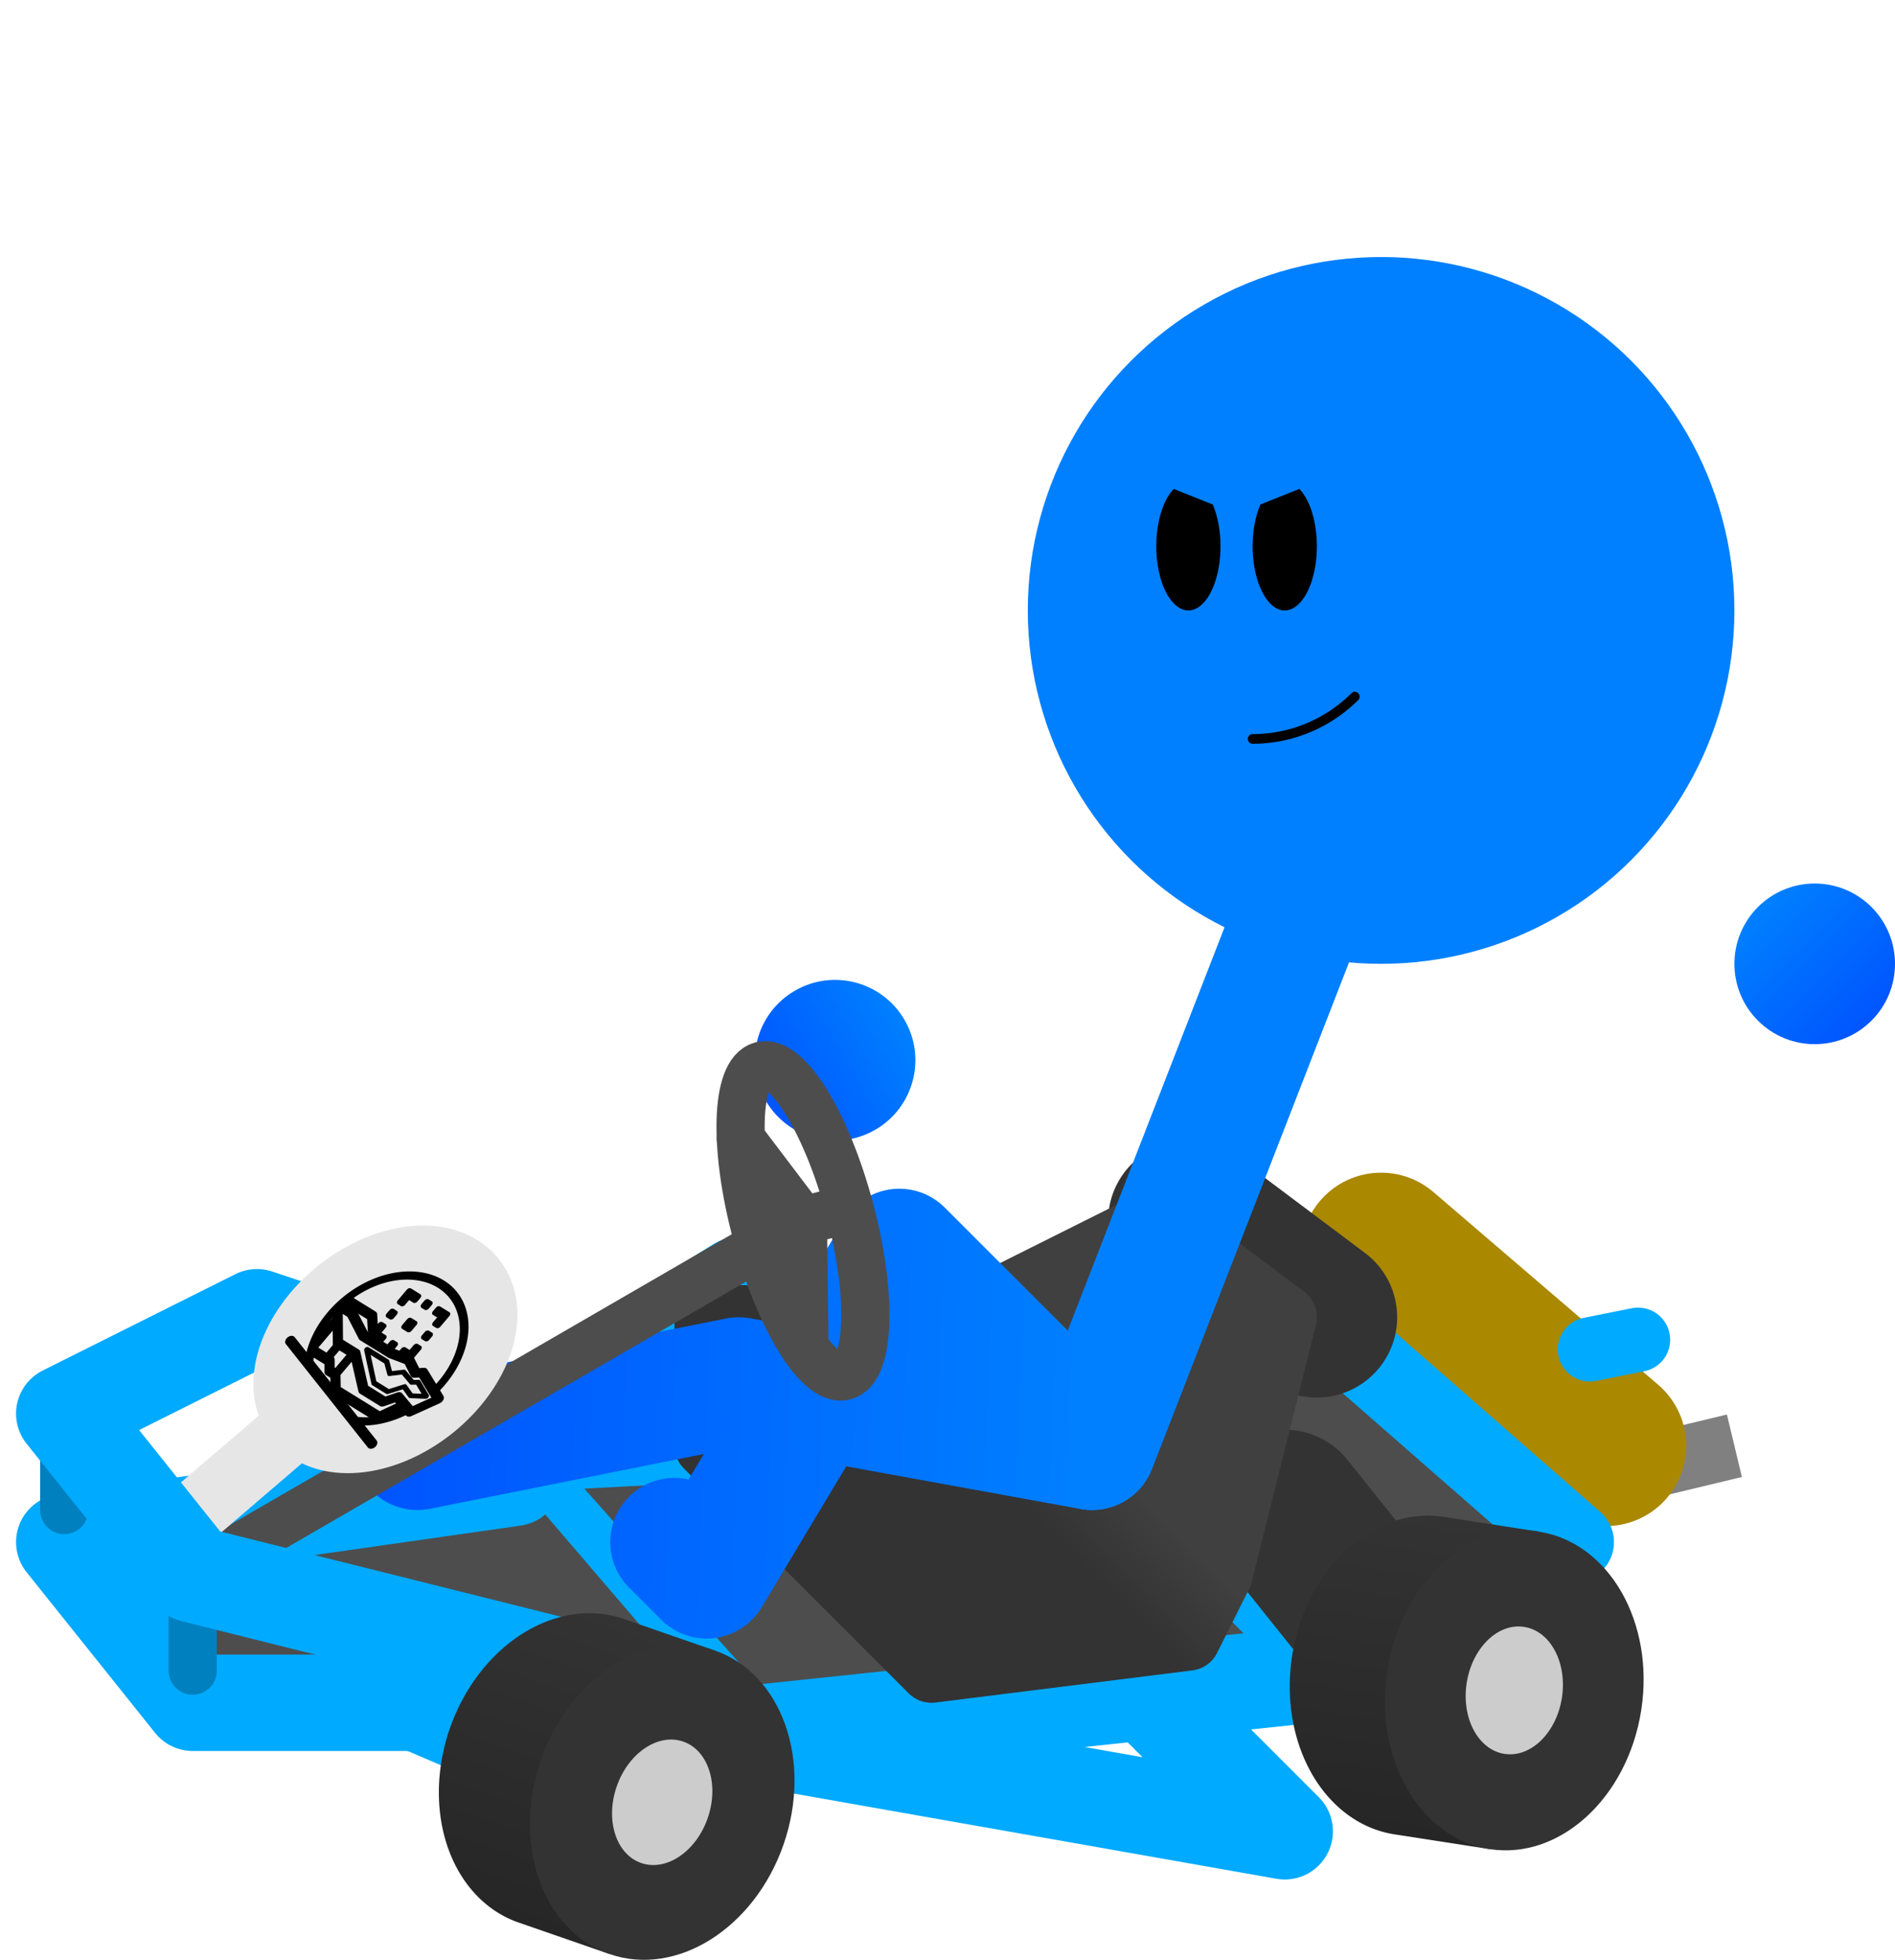 <?xml version="1.0" encoding="UTF-8" standalone="no"?>
<!-- Created with Inkscape (http://www.inkscape.org/) -->

<svg
   version="1.1"
   id="svg1"
   width="590"
   height="610"
   viewBox="0 0 590 610"
   xml:space="preserve"
   xmlns:xlink="http://www.w3.org/1999/xlink"
   xmlns="http://www.w3.org/2000/svg"
   xmlns:svg="http://www.w3.org/2000/svg"><defs
     id="defs1"><linearGradient
       id="linearGradient79"><stop
         style="stop-color:#333333;stop-opacity:1;"
         offset="0"
         id="stop79" /><stop
         style="stop-color:#262626;stop-opacity:1;"
         offset="1"
         id="stop80" /></linearGradient><linearGradient
       id="linearGradient59"><stop
         style="stop-color:#333333;stop-opacity:1;"
         offset="0"
         id="stop59" /><stop
         style="stop-color:#404040;stop-opacity:1;"
         offset="1"
         id="stop60" /></linearGradient><linearGradient
       id="linearGradient16"><stop
         style="stop-color:#0055ff;stop-opacity:1;"
         offset="0"
         id="stop15" /><stop
         style="stop-color:#0080ff;stop-opacity:1;"
         offset="1"
         id="stop16" /></linearGradient><linearGradient
       xlink:href="#linearGradient16"
       id="linearGradient25"
       gradientUnits="userSpaceOnUse"
       gradientTransform="translate(-200,-30)"
       x1="-40"
       y1="420"
       x2="180"
       y2="430" /><linearGradient
       xlink:href="#linearGradient16"
       id="linearGradient26"
       gradientUnits="userSpaceOnUse"
       gradientTransform="translate(-200,-30)"
       x1="-40"
       y1="420"
       x2="180"
       y2="430" /><linearGradient
       xlink:href="#linearGradient16"
       id="linearGradient27"
       gradientUnits="userSpaceOnUse"
       gradientTransform="translate(-46.82,136.734)"
       x1="10"
       y1="210"
       x2="10"
       y2="160" /><linearGradient
       xlink:href="#linearGradient16"
       id="linearGradient28"
       gradientUnits="userSpaceOnUse"
       gradientTransform="translate(177.487,41.603)"
       x1="10"
       y1="210"
       x2="10"
       y2="160" /><linearGradient
       xlink:href="#linearGradient59"
       id="linearGradient57"
       x1="-50"
       y1="410"
       x2="-30"
       y2="390"
       gradientUnits="userSpaceOnUse"
       gradientTransform="translate(10,50)" /><linearGradient
       xlink:href="#linearGradient59"
       id="linearGradient58"
       x1="-50"
       y1="410"
       x2="-30"
       y2="390"
       gradientUnits="userSpaceOnUse"
       gradientTransform="translate(10,50)" /><linearGradient
       xlink:href="#linearGradient59"
       id="linearGradient61"
       x1="-50"
       y1="410"
       x2="-30"
       y2="390"
       gradientUnits="userSpaceOnUse"
       gradientTransform="translate(10,50)" /><linearGradient
       xlink:href="#linearGradient59"
       id="linearGradient63"
       gradientUnits="userSpaceOnUse"
       x1="-50"
       y1="410"
       x2="-30"
       y2="390"
       gradientTransform="translate(10,50)" /><linearGradient
       xlink:href="#linearGradient79"
       id="linearGradient80"
       x1="-160"
       y1="540"
       x2="-160"
       y2="640"
       gradientUnits="userSpaceOnUse" /><linearGradient
       xlink:href="#linearGradient79"
       id="linearGradient83"
       gradientUnits="userSpaceOnUse"
       x1="-160"
       y1="540"
       x2="-160"
       y2="640" /></defs><g
     id="g25"
     transform="translate(360)"><g
       id="g51"
       style="display:inline"
       transform="translate(-10)"><path
         style="display:inline;fill:#4d4d4d;fill-opacity:1;stroke:#00aaff;stroke-width:30;stroke-linejoin:round;stroke-dasharray:none;stroke-opacity:1"
         d="m -200,450 80,90 190,-20 -80,-80 z"
         id="path36" /><path
         style="fill:none;fill-opacity:1;stroke:#00aaff;stroke-width:30;stroke-linejoin:round;stroke-dasharray:none;stroke-opacity:1"
         d="m 10,530 40,40 -170,-30"
         id="path37" /><path
         style="fill:#4d4d4d;fill-opacity:1;stroke:#00aaff;stroke-width:30;stroke-linecap:round;stroke-linejoin:round;stroke-dasharray:none;stroke-opacity:1"
         d="m -130,530 h -160 l -40,-50 140,-20"
         id="path41" /><path
         style="fill:none;fill-opacity:1;stroke:#00aaff;stroke-width:30;stroke-linecap:round;stroke-linejoin:round;stroke-dasharray:none;stroke-opacity:1"
         d="m -80,440 -40,-40 -80,50"
         id="path42" /><path
         style="fill:none;fill-opacity:1;stroke:#00aaff;stroke-width:30;stroke-linecap:round;stroke-linejoin:round;stroke-dasharray:none;stroke-opacity:1"
         d="m -220,530 70,30 30,-20"
         id="path44" /><path
         style="fill:none;fill-opacity:1;stroke:#00aaff;stroke-width:30;stroke-linecap:round;stroke-linejoin:round;stroke-dasharray:none;stroke-opacity:1"
         d="m -260,470 30,-30 30,10"
         id="path45" /><path
         style="fill:none;fill-opacity:1;stroke:#808080;stroke-width:20;stroke-linecap:butt;stroke-linejoin:round;stroke-dasharray:none;stroke-opacity:1"
         d="m 165,456 25,-6"
         id="path50" /><path
         style="fill:none;fill-opacity:1;stroke:#aa8800;stroke-width:50;stroke-linecap:round;stroke-linejoin:round;stroke-dasharray:none;stroke-opacity:1"
         d="m 80,390 70,60"
         id="path49" /><path
         style="fill:#4d4d4d;fill-opacity:1;stroke:#00aaff;stroke-width:25;stroke-linecap:round;stroke-linejoin:round;stroke-dasharray:none;stroke-opacity:1"
         d="M 100,520 140,480 60,410 6.26,440"
         id="path47" /><path
         style="fill:none;fill-opacity:1;stroke:#333333;stroke-width:50;stroke-linecap:round;stroke-linejoin:round;stroke-dasharray:none;stroke-opacity:1"
         d="m 50,470 40,50"
         id="path46" /><path
         style="fill:none;fill-opacity:1;stroke:#333333;stroke-width:50;stroke-linecap:round;stroke-linejoin:round;stroke-dasharray:none;stroke-opacity:1"
         d="m 20,380 40,30"
         id="path48" /><path
         style="fill:none;fill-opacity:1;stroke:#00aaff;stroke-width:20;stroke-linecap:round;stroke-linejoin:round;stroke-dasharray:none;stroke-opacity:1"
         d="m 145,420 15,-3"
         id="path51" /><path
         style="fill:url(#linearGradient57);fill-opacity:1;stroke:url(#linearGradient63);stroke-width:20;stroke-linecap:round;stroke-linejoin:round;stroke-dasharray:none;stroke-opacity:1"
         d="m -130,410 90,90 70,-10 20,-80 -40,-30 -60,30 z"
         id="path52" /><path
         style="fill:url(#linearGradient58);fill-opacity:1;stroke:url(#linearGradient61);stroke-width:20;stroke-linecap:round;stroke-linejoin:round;stroke-dasharray:none;stroke-opacity:1"
         d="m -130,410 v 40 l 70,70 80,-10 10,-20 -70,10 z"
         id="path53" /></g><g
       id="g33"
       style="display:inline"
       transform="translate(0,50)"><path
         style="display:inline;fill:none;fill-opacity:1;stroke:url(#linearGradient25);stroke-width:40;stroke-linecap:round;stroke-linejoin:round;stroke-dasharray:none;stroke-opacity:1"
         d="m 50,220 -70,180 -110,-20 -100,20 -10,-10"
         id="path9" /><path
         style="display:inline;fill:none;fill-opacity:1;stroke:url(#linearGradient26);stroke-width:40;stroke-linecap:round;stroke-linejoin:round;stroke-dasharray:none;stroke-opacity:1"
         d="m 50,220 -70,180 -60,-60 -60,100 -10,-10"
         id="path10" /><circle
         style="display:inline;fill:#0080ff;fill-opacity:1;stroke:none;stroke-width:44;stroke-linecap:round;stroke-linejoin:round;stroke-dasharray:none;stroke-opacity:1"
         id="circle10"
         cx="70"
         cy="140"
         r="110" /><circle
         style="fill:url(#linearGradient27);fill-opacity:1;stroke:none;stroke-width:40;stroke-linecap:round;stroke-linejoin:round;stroke-dasharray:none;stroke-opacity:1"
         id="circle11"
         cx="-31.82"
         cy="321.734"
         r="25"
         transform="rotate(-45)" /><circle
         style="fill:url(#linearGradient28);fill-opacity:1;stroke:none;stroke-width:40;stroke-linecap:round;stroke-linejoin:round;stroke-dasharray:none;stroke-opacity:1"
         id="circle13"
         cx="192.487"
         cy="226.603"
         r="25"
         transform="rotate(60)" /><path
         style="display:inline;fill:none;fill-opacity:1;stroke:#000000;stroke-width:3;stroke-linecap:round;stroke-linejoin:round;stroke-dasharray:none;stroke-opacity:1"
         id="path25"
         d="M 61.82,166.82 A 45,45 0 0 1 30,180" /><path
         id="ellipse29-3"
         style="display:inline;fill:#000000;fill-opacity:1;stroke:none;stroke-width:40;stroke-linecap:round;stroke-linejoin:round;stroke-dasharray:none;stroke-opacity:1"
         d="M 44.541,102.184 32.412,107.035 A 10,20 0 0 0 30,120 10,20 0 0 0 40,140 10,20 0 0 0 50,120 10,20 0 0 0 44.541,102.184 Z" /><path
         id="path31"
         style="display:inline;fill:#000000;fill-opacity:1;stroke:none;stroke-width:40;stroke-linecap:round;stroke-linejoin:round;stroke-dasharray:none;stroke-opacity:1"
         d="m 5.459,102.184 12.129,4.852 A 10,20 0 0 1 20,120 10,20 0 0 1 10,140 10,20 0 0 1 0,120 10,20 0 0 1 5.459,102.184 Z" /></g><g
       id="g78"
       transform="translate(0,50)"><path
         style="fill:none;fill-opacity:1;stroke:#4d4d4d;stroke-width:15;stroke-linecap:round;stroke-linejoin:round;stroke-dasharray:none;stroke-opacity:1"
         d="M -300,440 -110,330"
         id="path73" /><path
         style="fill:none;fill-opacity:1;stroke:#e6e6e6;stroke-width:20;stroke-linecap:round;stroke-linejoin:round;stroke-dasharray:none;stroke-opacity:1"
         d="m -310,430 70,-60"
         id="path67" /><path
         style="fill:none;fill-opacity:1;stroke:#0080bf;stroke-width:15;stroke-linecap:round;stroke-linejoin:round;stroke-dasharray:none;stroke-opacity:1"
         d="m -340,390 v 30"
         id="path71" /><path
         style="fill:none;fill-opacity:1;stroke:#0080bf;stroke-width:15;stroke-linecap:round;stroke-linejoin:round;stroke-dasharray:none;stroke-opacity:1"
         d="m -300,430 v 40"
         id="path72" /><path
         style="fill:none;fill-opacity:1;stroke:#00aaff;stroke-width:30;stroke-linecap:round;stroke-linejoin:round;stroke-dasharray:none;stroke-opacity:1"
         d="m -250,370 -30,-10 -60,30 40,50 120,30 20,40"
         id="path70" /><ellipse
         style="fill:#e6e6e6;fill-opacity:1;stroke:#e6e6e6;stroke-width:20;stroke-linecap:round;stroke-linejoin:round;stroke-dasharray:none;stroke-opacity:1"
         id="path69"
         cx="-418.303"
         cy="139.724"
         rx="35.121"
         ry="23.414"
         transform="rotate(-38.56)" /><ellipse
         style="fill:none;fill-opacity:1;stroke:#4d4d4d;stroke-width:15;stroke-linecap:round;stroke-linejoin:round;stroke-dasharray:none;stroke-opacity:1"
         id="path74"
         cx="-191.662"
         cy="290.285"
         rx="15"
         ry="50"
         transform="rotate(-15)" /><path
         style="fill:none;fill-opacity:1;stroke:#4d4d4d;stroke-width:15;stroke-linecap:round;stroke-linejoin:round;stroke-dasharray:none;stroke-opacity:1"
         d="m -110,330 -19.34,-25.513"
         id="path75" /><path
         style="fill:none;fill-opacity:1;stroke:#4d4d4d;stroke-width:15;stroke-linecap:round;stroke-linejoin:round;stroke-dasharray:none;stroke-opacity:1"
         d="m -110,330 14.489,-3.882"
         id="path76" /><path
         style="fill:none;fill-opacity:1;stroke:#4d4d4d;stroke-width:15;stroke-linecap:round;stroke-linejoin:round;stroke-dasharray:none;stroke-opacity:1"
         d="m -110,330 0.449,39.272"
         id="path77" /><g
         id="g1-6"
         style="display:inline;stroke:#000000"
         transform="matrix(0.023,0.029,-0.039,0.031,-226.047,311.58)"><path
           style="fill:none;stroke:#000000;stroke-width:70;stroke-linecap:round;stroke-linejoin:round;stroke-dasharray:none;stroke-opacity:1"
           d="M 445,1380 H 1555"
           id="path1-1" /><path
           style="display:inline;fill:none;stroke:#000000;stroke-width:60;stroke-linecap:butt;stroke-linejoin:round;stroke-dasharray:none;stroke-opacity:1"
           id="path2-8"
           d="M 700,1382.973 A 535,535 0 0 1 496.117,760.202 535,535 0 0 1 1048.19,407.175 535,535 0 0 1 1527.965,853.524" /><path
           id="path14-7"
           style="fill:none;stroke:#000000;stroke-width:70;stroke-linecap:butt;stroke-linejoin:round;stroke-dasharray:none;stroke-opacity:1"
           d="m 472,1017.887 238.73,138.31 161.771,-43.346 276.623,98.064 v 0 l 187.019,-50.112 42.429,-88.775 164.062,-2.784 64.417,-189.644 -258.323,-23.902 -34.503,37.026 -120.705,-18.506 -131.759,58.375 -263.072,70.49 -213.258,-31.027 -115.961,31.072" /><path
           style="fill:none;stroke:#000000;stroke-width:70;stroke-linecap:butt;stroke-linejoin:round;stroke-dasharray:none;stroke-opacity:1"
           d="m 1460.602,1070.635 -54.89,174.234 -395.589,105.998 -105.955,-60.42 -54.028,14.477 -65.444,-38.312 -171.334,45.909"
           id="path15-9" /><path
           style="fill:none;stroke:#000000;stroke-width:70;stroke-linecap:butt;stroke-linejoin:round;stroke-dasharray:none;stroke-opacity:1"
           d="m 723.918,1152.663 32.559,121.51"
           id="path16-2" /><path
           style="fill:none;stroke:#000000;stroke-width:70;stroke-linecap:butt;stroke-linejoin:round;stroke-dasharray:none;stroke-opacity:1"
           d="m 857.648,1116.83 46.52,173.617"
           id="path17-0" /><path
           style="fill:none;stroke:#000000;stroke-width:70;stroke-linecap:butt;stroke-linejoin:round;stroke-dasharray:none;stroke-opacity:1"
           d="m 545.885,1060.692 59.888,223.507"
           id="path18-2" /><path
           style="fill:none;stroke:#000000;stroke-width:70;stroke-linecap:butt;stroke-linejoin:round;stroke-dasharray:none;stroke-opacity:1"
           d="M 891.577,978.192 710.517,883.015 512.493,936.075 585.43,972.055"
           id="path19-3" /><path
           style="display:inline;fill:none;stroke:#000000;stroke-width:60;stroke-linecap:butt;stroke-linejoin:round;stroke-dasharray:none;stroke-opacity:1"
           id="path20-7"
           d="m 1519.482,1067.919 a 535,535 0 0 1 -209.934,308.435" /><path
           style="fill:none;stroke:#000000;stroke-width:35;stroke-linecap:butt;stroke-linejoin:round;stroke-dasharray:none;stroke-opacity:1"
           d="m 902.518,1039.561 186.233,-49.901 95.653,30.811 60.144,-72.556 112.902,-2.373 29.97,-29.188 137.851,13.591 -86.06,73.605 -94.847,-3.535 -51.623,100.112 -129.789,34.777 z"
           id="path23-5" /><path
           style="fill:none;stroke:#000000;stroke-width:40;stroke-linecap:butt;stroke-linejoin:round;stroke-dasharray:none;stroke-opacity:1"
           d="m 739.274,605.656 86.933,-23.294 7.765,28.978 -57.956,15.529 15.529,57.956 -28.978,7.765 z"
           id="path24-9" /><path
           style="fill:none;stroke:#000000;stroke-width:40;stroke-linecap:butt;stroke-linejoin:round;stroke-dasharray:none;stroke-opacity:1"
           d="m 911.246,590.634 -7.765,-28.978 28.978,-7.765 7.765,28.978 z"
           id="path25-2" /><path
           style="fill:none;stroke:#000000;stroke-width:40;stroke-linecap:butt;stroke-linejoin:round;stroke-dasharray:none;stroke-opacity:1"
           d="m 1096.667,509.893 23.294,86.933 -28.978,7.765 -15.529,-57.956 -57.956,15.529 -7.765,-28.978 z"
           id="path26-2" /><path
           style="fill:none;stroke:#000000;stroke-width:40;stroke-linecap:butt;stroke-linejoin:round;stroke-dasharray:none;stroke-opacity:1"
           d="m 1111.688,681.865 28.978,-7.765 7.765,28.978 -28.978,7.765 z"
           id="path27-8" /><path
           style="fill:none;stroke:#000000;stroke-width:40;stroke-linecap:butt;stroke-linejoin:round;stroke-dasharray:none;stroke-opacity:1"
           d="m 1192.43,867.285 -86.933,23.294 -7.765,-28.978 57.956,-15.529 -15.529,-57.956 28.978,-7.765 z"
           id="path28-9" /><path
           style="fill:none;stroke:#000000;stroke-width:40;stroke-linecap:butt;stroke-linejoin:round;stroke-dasharray:none;stroke-opacity:1"
           d="m 1020.458,882.307 7.765,28.978 -28.978,7.765 -7.765,-28.978 z"
           id="path29-7" /><path
           style="fill:none;stroke:#000000;stroke-width:40;stroke-linecap:butt;stroke-linejoin:round;stroke-dasharray:none;stroke-opacity:1"
           d="m 835.037,963.048 -23.294,-86.933 28.978,-7.765 15.529,57.956 57.956,-15.529 7.765,28.978 z"
           id="path30-3" /><path
           style="fill:none;stroke:#000000;stroke-width:40;stroke-linecap:butt;stroke-linejoin:round;stroke-dasharray:none;stroke-opacity:1"
           d="m 820.016,791.076 -28.978,7.765 -7.765,-28.978 28.978,-7.765 z"
           id="path31-6" /><path
           style="fill:#000000;stroke:#000000;stroke-width:40;stroke-linecap:butt;stroke-linejoin:round;stroke-dasharray:none;stroke-opacity:1"
           d="m 935.233,718.793 48.296,-12.941 12.941,48.296 -48.296,12.941 z"
           id="path32-1" /></g></g><g
       id="g81"
       transform="rotate(19.109,-55.689,504.708)"><path
         id="ellipse78"
         style="fill:url(#linearGradient80);fill-opacity:1;stroke:none;stroke-width:15;stroke-linecap:round;stroke-linejoin:round;stroke-dasharray:none;stroke-opacity:1"
         d="m -160,540 a 40,50 0 0 0 -40,50 40,50 0 0 0 40,50 h 30 V 623.072 A 40,50 0 0 0 -120,590 40,50 0 0 0 -130,556.928 V 540 Z" /><ellipse
         style="fill:#333333;fill-opacity:1;stroke:none;stroke-width:15;stroke-linecap:round;stroke-linejoin:round;stroke-dasharray:none;stroke-opacity:1"
         id="path78"
         cx="-130"
         cy="590"
         rx="40"
         ry="50" /><ellipse
         style="fill:#cccccc;fill-opacity:1;stroke:none;stroke-width:15;stroke-linecap:round;stroke-linejoin:round;stroke-dasharray:none;stroke-opacity:1"
         id="path81"
         cx="-130"
         cy="590"
         rx="15"
         ry="20" /></g><g
       id="g83"
       transform="rotate(8.814,405.044,2124.65)"><path
         id="path82"
         style="fill:url(#linearGradient83);fill-opacity:1;stroke:none;stroke-width:15;stroke-linecap:round;stroke-linejoin:round;stroke-dasharray:none;stroke-opacity:1"
         d="m -160,540 a 40,50 0 0 0 -40,50 40,50 0 0 0 40,50 h 30 V 623.072 A 40,50 0 0 0 -120,590 40,50 0 0 0 -130,556.928 V 540 Z" /><ellipse
         style="fill:#333333;fill-opacity:1;stroke:none;stroke-width:15;stroke-linecap:round;stroke-linejoin:round;stroke-dasharray:none;stroke-opacity:1"
         id="ellipse82"
         cx="-130"
         cy="590"
         rx="40"
         ry="50" /><ellipse
         style="fill:#cccccc;fill-opacity:1;stroke:none;stroke-width:15;stroke-linecap:round;stroke-linejoin:round;stroke-dasharray:none;stroke-opacity:1"
         id="ellipse83"
         cx="-130"
         cy="590"
         rx="15"
         ry="20" /></g></g></svg>
